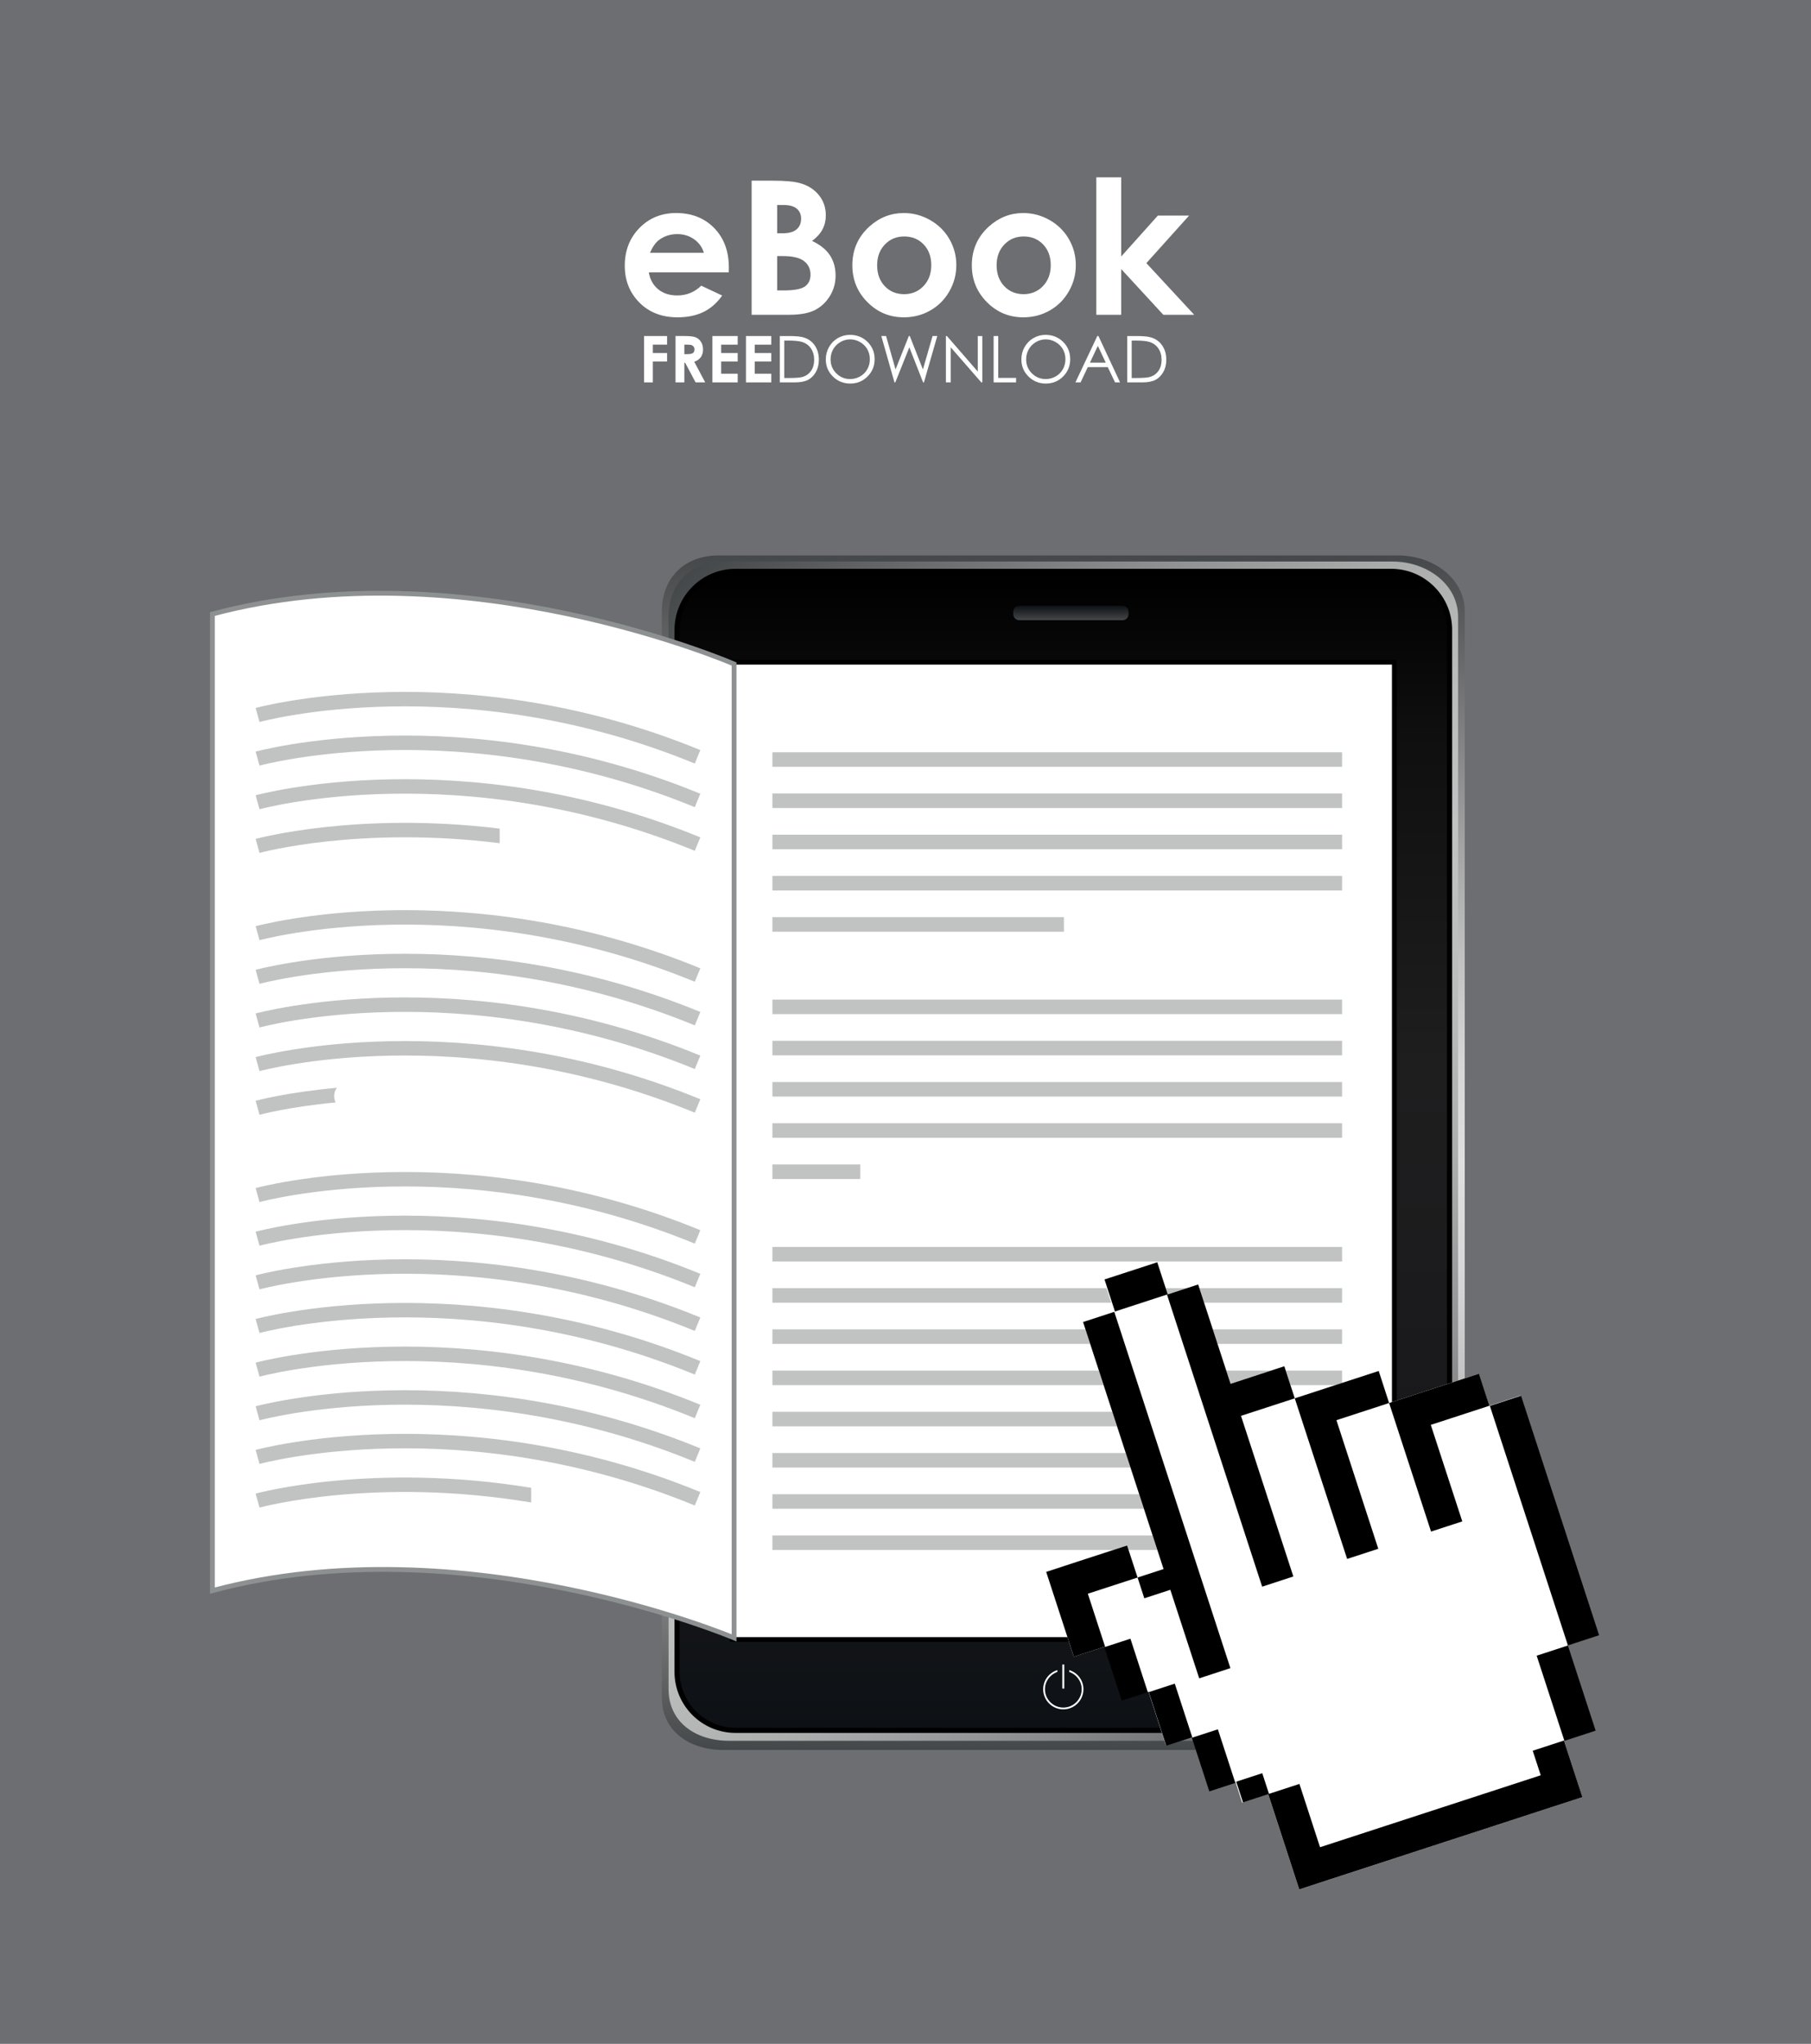<?xml version="1.0" encoding="utf-8"?>
<!-- Generator: Adobe Illustrator 27.5.0, SVG Export Plug-In . SVG Version: 6.00 Build 0)  -->
<svg version="1.1" id="Capa_1" xmlns="http://www.w3.org/2000/svg" xmlns:xlink="http://www.w3.org/1999/xlink" x="0px" y="0px"
	 viewBox="0 0 376.839 425.197" style="enable-background:new 0 0 376.839 425.197;" xml:space="preserve">
<rect x="0" y="0" style="fill:#6D6E71;" width="376.839" height="425.197"/>
<g>
	<g>
		<g>
			<path style="fill:#FFFFFF;" d="M151.643,56.666h-16.632c0.24,1.467,0.882,2.633,1.925,3.499c1.043,0.866,2.373,1.299,3.992,1.299
				c1.934,0,3.597-0.676,4.988-2.029l4.362,2.049c-1.088,1.542-2.39,2.683-3.907,3.423c-1.517,0.739-3.319,1.109-5.405,1.109
				c-3.237,0-5.873-1.021-7.908-3.063c-2.036-2.042-3.053-4.6-3.053-7.672c0-3.147,1.015-5.762,3.044-7.842
				c2.029-2.079,4.573-3.119,7.633-3.119c3.249,0,5.892,1.04,7.927,3.119c2.035,2.08,3.053,4.827,3.053,8.24L151.643,56.666z
				 M146.466,52.589c-0.342-1.15-1.017-2.086-2.023-2.807c-1.007-0.721-2.175-1.081-3.505-1.081c-1.443,0-2.71,0.404-3.799,1.214
				c-0.684,0.506-1.317,1.396-1.9,2.674H146.466z"/>
			<path style="fill:#FFFFFF;" d="M156.403,65.484V37.588h4.386c2.544,0,4.405,0.165,5.582,0.493
				c1.671,0.442,3.001,1.265,3.988,2.466c0.987,1.201,1.481,2.616,1.481,4.247c0,1.063-0.225,2.026-0.673,2.893
				c-0.449,0.866-1.179,1.679-2.19,2.437c1.694,0.797,2.933,1.792,3.717,2.987c0.784,1.194,1.176,2.607,1.176,4.238
				c0,1.568-0.405,2.996-1.215,4.286c-0.81,1.289-1.854,2.254-3.132,2.892c-1.278,0.639-3.044,0.958-5.297,0.958H156.403z
				 M161.713,42.651v5.879h1.161c1.295,0,2.256-0.271,2.884-0.815c0.628-0.543,0.942-1.283,0.942-2.219
				c0-0.872-0.298-1.564-0.895-2.076c-0.597-0.513-1.504-0.768-2.722-0.768H161.713z M161.713,53.271v7.149h1.331
				c2.206,0,3.692-0.278,4.459-0.834c0.767-0.557,1.151-1.366,1.151-2.428c0-1.201-0.45-2.149-1.351-2.845
				c-0.9-0.695-2.396-1.043-4.488-1.043H161.713z"/>
			<path style="fill:#FFFFFF;" d="M188.054,44.32c1.947,0,3.777,0.487,5.49,1.46c1.713,0.974,3.05,2.295,4.011,3.964
				c0.96,1.669,1.441,3.471,1.441,5.404c0,1.947-0.483,3.769-1.451,5.462c-0.967,1.694-2.285,3.018-3.954,3.974
				c-1.669,0.954-3.508,1.432-5.518,1.432c-2.958,0-5.484-1.053-7.576-3.158c-2.093-2.104-3.139-4.661-3.139-7.671
				c0-3.224,1.182-5.91,3.546-8.06C182.978,45.256,185.361,44.32,188.054,44.32z M188.14,49.194c-1.608,0-2.948,0.559-4.018,1.678
				c-1.07,1.119-1.605,2.551-1.605,4.296c0,1.795,0.529,3.249,1.587,4.361c1.057,1.113,2.396,1.669,4.018,1.669
				c1.621,0,2.97-0.563,4.046-1.688c1.076-1.125,1.615-2.572,1.615-4.343s-0.529-3.208-1.587-4.314
				C191.138,49.747,189.786,49.194,188.14,49.194z"/>
			<path style="fill:#FFFFFF;" d="M212.917,44.32c1.947,0,3.777,0.487,5.49,1.46c1.713,0.974,3.05,2.295,4.011,3.964
				c0.96,1.669,1.441,3.471,1.441,5.404c0,1.947-0.483,3.769-1.451,5.462c-0.967,1.694-2.285,3.018-3.954,3.974
				c-1.669,0.954-3.508,1.432-5.519,1.432c-2.958,0-5.484-1.053-7.576-3.158c-2.093-2.104-3.139-4.661-3.139-7.671
				c0-3.224,1.182-5.91,3.546-8.06C207.84,45.256,210.224,44.32,212.917,44.32z M213.002,49.194c-1.608,0-2.948,0.559-4.018,1.678
				c-1.07,1.119-1.605,2.551-1.605,4.296c0,1.795,0.529,3.249,1.586,4.361c1.057,1.113,2.396,1.669,4.018,1.669
				c1.621,0,2.97-0.563,4.046-1.688c1.076-1.125,1.615-2.572,1.615-4.343s-0.529-3.208-1.586-4.314
				C216,49.747,214.648,49.194,213.002,49.194z"/>
			<path style="fill:#FFFFFF;" d="M228.126,36.887h5.177v16.472l7.624-8.507h6.501l-8.888,9.889l9.951,10.744h-6.427l-8.762-9.51
				v9.51h-5.177V36.887z"/>
		</g>
		<g>
			<path style="fill:#FFFFFF;" d="M134.024,69.906h4.786v1.79h-2.964v1.75h2.964v1.764h-2.964v4.341h-1.822V69.906z"/>
			<path style="fill:#FFFFFF;" d="M140.567,69.906h1.945c1.065,0,1.824,0.095,2.276,0.285c0.452,0.19,0.816,0.506,1.09,0.947
				c0.275,0.441,0.413,0.964,0.413,1.567c0,0.634-0.152,1.164-0.456,1.59c-0.304,0.426-0.762,0.748-1.374,0.967l2.285,4.288h-2.007
				l-2.169-4.085h-0.168v4.085h-1.836V69.906z M142.403,73.676h0.575c0.583,0,0.986-0.076,1.205-0.229
				c0.22-0.153,0.33-0.408,0.33-0.764c0-0.21-0.054-0.394-0.163-0.549c-0.109-0.156-0.255-0.268-0.438-0.336
				c-0.183-0.067-0.518-0.102-1.007-0.102h-0.503V73.676z"/>
			<path style="fill:#FFFFFF;" d="M148.238,69.906h5.265v1.797h-3.442v1.743h3.442v1.764h-3.442v2.538h3.442v1.803h-5.265V69.906z"
				/>
			<path style="fill:#FFFFFF;" d="M155.22,69.906h5.265v1.797h-3.442v1.743h3.442v1.764h-3.442v2.538h3.442v1.803h-5.265V69.906z"/>
			<path style="fill:#FFFFFF;" d="M162.269,79.551v-9.644h1.999c1.442,0,2.489,0.116,3.141,0.348
				c0.935,0.328,1.666,0.896,2.193,1.704c0.527,0.81,0.79,1.772,0.79,2.892c0,0.966-0.209,1.816-0.626,2.551
				c-0.417,0.734-0.959,1.276-1.626,1.626c-0.667,0.35-1.601,0.524-2.803,0.524H162.269z M163.193,78.64h1.115
				c1.333,0,2.257-0.083,2.773-0.249c0.726-0.236,1.296-0.66,1.711-1.274c0.415-0.613,0.623-1.363,0.623-2.25
				c0-0.931-0.226-1.726-0.675-2.385c-0.451-0.659-1.078-1.111-1.882-1.355c-0.604-0.184-1.598-0.275-2.983-0.275h-0.682V78.64z"/>
			<path style="fill:#FFFFFF;" d="M176.854,69.664c1.46,0,2.683,0.487,3.667,1.462c0.984,0.975,1.476,2.175,1.476,3.6
				c0,1.411-0.491,2.609-1.473,3.593c-0.982,0.983-2.179,1.475-3.592,1.475c-1.43,0-2.638-0.489-3.622-1.468
				c-0.984-0.979-1.476-2.164-1.476-3.554c0-0.927,0.224-1.786,0.672-2.577c0.448-0.791,1.059-1.41,1.833-1.858
				C175.115,69.888,175.953,69.664,176.854,69.664z M176.896,70.602c-0.714,0-1.39,0.186-2.029,0.558
				c-0.639,0.372-1.138,0.873-1.497,1.502c-0.359,0.631-0.538,1.332-0.538,2.106c0,1.146,0.397,2.114,1.192,2.904
				c0.794,0.789,1.752,1.184,2.873,1.184c0.749,0,1.441-0.182,2.078-0.544c0.637-0.363,1.134-0.859,1.491-1.49
				c0.357-0.63,0.535-1.329,0.535-2.1c0-0.766-0.178-1.457-0.535-2.076c-0.357-0.619-0.859-1.114-1.507-1.486
				C178.311,70.787,177.623,70.602,176.896,70.602z"/>
			<path style="fill:#FFFFFF;" d="M183.387,69.906h0.99l1.97,6.95l2.765-6.95h0.2l2.732,6.95l2.004-6.95h0.982l-2.771,9.644h-0.179
				l-2.862-7.297l-2.917,7.297h-0.18L183.387,69.906z"/>
			<path style="fill:#FFFFFF;" d="M196.828,79.551v-9.644h0.21l6.419,7.393v-7.393h0.951v9.644h-0.216l-6.366-7.303v7.303H196.828z"
				/>
			<path style="fill:#FFFFFF;" d="M206.755,69.906h0.963v8.714h3.711v0.931h-4.674V69.906z"/>
			<path style="fill:#FFFFFF;" d="M217.55,69.664c1.46,0,2.683,0.487,3.667,1.462c0.984,0.975,1.476,2.175,1.476,3.6
				c0,1.411-0.491,2.609-1.473,3.593c-0.982,0.983-2.179,1.475-3.592,1.475c-1.43,0-2.638-0.489-3.622-1.468
				c-0.984-0.979-1.476-2.164-1.476-3.554c0-0.927,0.224-1.786,0.672-2.577c0.448-0.791,1.059-1.41,1.833-1.858
				C215.811,69.888,216.648,69.664,217.55,69.664z M217.592,70.602c-0.714,0-1.39,0.186-2.029,0.558
				c-0.639,0.372-1.138,0.873-1.497,1.502c-0.359,0.631-0.538,1.332-0.538,2.106c0,1.146,0.397,2.114,1.192,2.904
				c0.794,0.789,1.752,1.184,2.873,1.184c0.749,0,1.441-0.182,2.078-0.544c0.637-0.363,1.134-0.859,1.491-1.49
				c0.357-0.63,0.535-1.329,0.535-2.1c0-0.766-0.178-1.457-0.535-2.076c-0.357-0.619-0.859-1.114-1.507-1.486
				C219.006,70.787,218.319,70.602,217.592,70.602z"/>
			<path style="fill:#FFFFFF;" d="M228.568,69.906l4.498,9.644h-1.041l-1.517-3.173h-4.155l-1.503,3.173h-1.075l4.557-9.644H228.568
				z M228.446,71.955l-1.652,3.491h3.297L228.446,71.955z"/>
			<path style="fill:#FFFFFF;" d="M234.561,79.551v-9.644h2c1.442,0,2.489,0.116,3.141,0.348c0.935,0.328,1.666,0.896,2.193,1.704
				c0.527,0.81,0.79,1.772,0.79,2.892c0,0.966-0.208,1.816-0.626,2.551c-0.417,0.734-0.959,1.276-1.626,1.626
				c-0.667,0.35-1.601,0.524-2.803,0.524H234.561z M235.485,78.64h1.115c1.333,0,2.257-0.083,2.773-0.249
				c0.726-0.236,1.296-0.66,1.711-1.274c0.415-0.613,0.623-1.363,0.623-2.25c0-0.931-0.226-1.726-0.675-2.385
				c-0.451-0.659-1.078-1.111-1.882-1.355c-0.604-0.184-1.598-0.275-2.983-0.275h-0.682V78.64z"/>
		</g>
	</g>
	<g>
		<g>
			
				<linearGradient id="SVGID_1_" gradientUnits="userSpaceOnUse" x1="-2028.487" y1="-627.669" x2="-2276.981" y2="-627.669" gradientTransform="matrix(0 1 -1 0 -406.414 2392.538)">
				<stop  offset="0" style="stop-color:#45484A"/>
				<stop  offset="0.061" style="stop-color:#616364"/>
				<stop  offset="0.145" style="stop-color:#878788"/>
				<stop  offset="0.23" style="stop-color:#A9A9AA"/>
				<stop  offset="0.316" style="stop-color:#C4C4C4"/>
				<stop  offset="0.402" style="stop-color:#D6D7D6"/>
				<stop  offset="0.491" style="stop-color:#DEDFDE"/>
				<stop  offset="0.573" style="stop-color:#D5D6D5"/>
				<stop  offset="0.664" style="stop-color:#C0C1C0"/>
				<stop  offset="0.761" style="stop-color:#A2A2A3"/>
				<stop  offset="0.862" style="stop-color:#7C7C7E"/>
				<stop  offset="0.964" style="stop-color:#545557"/>
				<stop  offset="1" style="stop-color:#45484A"/>
			</linearGradient>
			<path style="fill:url(#SVGID_1_);" d="M150.511,364.051c-7.061,0-12.789-3.902-12.789-10.896v-225.95
				c0.003-6.993,4.699-11.648,11.761-11.648h141.493c7.065,0,13.816,4.655,13.814,11.648v225.95c0,6.993-5.723,10.896-12.783,10.896
				H150.511z"/>
			
				<linearGradient id="SVGID_00000028292685925246905500000012590127418143067028_" gradientUnits="userSpaceOnUse" x1="-2045.735" y1="-720.578" x2="-2260.044" y2="-534.282" gradientTransform="matrix(0 1 -1 0 -406.414 2392.538)">
				<stop  offset="0" style="stop-color:#45484A"/>
				<stop  offset="0.046" style="stop-color:#58595B"/>
				<stop  offset="0.133" style="stop-color:#787A7B"/>
				<stop  offset="0.221" style="stop-color:#969798"/>
				<stop  offset="0.31" style="stop-color:#ADAEAE"/>
				<stop  offset="0.399" style="stop-color:#BBBDBD"/>
				<stop  offset="0.491" style="stop-color:#C1C3C3"/>
				<stop  offset="0.576" style="stop-color:#BABCBC"/>
				<stop  offset="0.671" style="stop-color:#A9ABAB"/>
				<stop  offset="0.772" style="stop-color:#8F9192"/>
				<stop  offset="0.877" style="stop-color:#6F7071"/>
				<stop  offset="0.983" style="stop-color:#4B4E4F"/>
				<stop  offset="1" style="stop-color:#45484A"/>
			</linearGradient>
			<path style="fill:url(#SVGID_00000028292685925246905500000012590127418143067028_);" d="M151.689,362.143
				c-6.945,0-12.573-3.854-12.573-10.76V128.324c0-6.904,4.617-11.501,11.562-11.501h139.135c6.945,0,13.586,4.597,13.586,11.501
				v223.059c0,6.906-5.631,10.76-12.573,10.76H151.689z"/>
			
				<linearGradient id="SVGID_00000000205349205132041940000015789904921562208947_" gradientUnits="userSpaceOnUse" x1="-2032.566" y1="-627.671" x2="-2273.669" y2="-627.671" gradientTransform="matrix(0 1 -1 0 -406.414 2392.538)">
				<stop  offset="0" style="stop-color:#0D1115"/>
				<stop  offset="0.17" style="stop-color:#17171A"/>
				<stop  offset="0.574" style="stop-color:#1F1E1F"/>
				<stop  offset="0.861" style="stop-color:#100F10"/>
				<stop  offset="1" style="stop-color:#000000"/>
			</linearGradient>
			<path style="fill:url(#SVGID_00000000205349205132041940000015789904921562208947_);" d="M153.048,359.972
				c-6.716,0-12.158-5.442-12.158-12.155V131.023c0.001-6.711,5.442-12.153,12.158-12.153H289.47
				c6.714,0,12.154,5.442,12.154,12.153v216.794c0,6.713-5.441,12.155-12.154,12.155H153.048z"/>
			<path d="M289.47,360.51H153.048c-7.002,0-12.696-5.692-12.696-12.693V131.023c0.003-6.999,5.696-12.692,12.696-12.692H289.47
				c3.392,0,6.578,1.321,8.975,3.719c2.397,2.396,3.719,5.583,3.717,8.974v216.794C302.161,354.817,296.468,360.51,289.47,360.51z
				 M153.048,119.406c-6.408,0-11.617,5.211-11.62,11.616v216.794c0,6.408,5.212,11.618,11.62,11.618H289.47
				c6.405,0,11.617-5.21,11.617-11.618V131.023c0-3.103-1.209-6.019-3.403-8.213c-2.194-2.194-5.109-3.403-8.214-3.403H153.048z"/>
			<rect x="152.371" y="137.762" style="fill:#FFFFFF;stroke:#000000;stroke-miterlimit:10;" width="137.77" height="203.317"/>
			
				<linearGradient id="SVGID_00000142173116876552988630000013764223284052735150_" gradientUnits="userSpaceOnUse" x1="222.839" y1="129.018" x2="222.839" y2="126.018">
				<stop  offset="0" style="stop-color:#45484A"/>
				<stop  offset="0.167" style="stop-color:#3B3E40"/>
				<stop  offset="0.726" style="stop-color:#1C2023"/>
				<stop  offset="1" style="stop-color:#0D1115"/>
			</linearGradient>
			<path style="fill:url(#SVGID_00000142173116876552988630000013764223284052735150_);" d="M234.839,127.759
				c0,0.695-0.563,1.259-1.259,1.259h-21.482c-0.695,0-1.259-0.563-1.259-1.259v-0.482c0-0.695,0.564-1.259,1.259-1.259h21.482
				c0.695,0,1.259,0.563,1.259,1.259V127.759z"/>
			<g>
				<path style="fill:#FFFFFF;" d="M222.489,347.436v0.382c1.501,0.519,2.589,1.929,2.589,3.599c0,2.107-1.715,3.822-3.822,3.822
					c-2.105,0-3.818-1.716-3.818-3.822c0-1.67,1.086-3.08,2.586-3.599v-0.382c-1.705,0.529-2.957,2.101-2.957,3.98
					c0,2.311,1.878,4.191,4.189,4.191c2.31,0,4.191-1.881,4.191-4.191C225.447,349.536,224.194,347.965,222.489,347.436z"/>
				<rect x="221.051" y="346.276" style="fill:#FFFFFF;" width="0.41" height="5.007"/>
			</g>
			<path style="fill:#FFFFFF;stroke:#8E9192;stroke-miterlimit:10;" d="M152.75,340.738c0,0-56.341-23.834-108.549-9.835v-203.16
				c52.209-13.995,108.549,10.396,108.549,10.396V340.738z"/>
			<g>
				<rect x="160.725" y="242.252" style="fill:#C1C3C3;" width="18.286" height="3.026"/>
				<rect x="160.725" y="156.497" style="fill:#C1C3C3;" width="118.541" height="3.027"/>
				<rect x="160.725" y="165.072" style="fill:#C1C3C3;" width="118.541" height="3.027"/>
				<rect x="160.725" y="173.648" style="fill:#C1C3C3;" width="118.541" height="3.026"/>
				<rect x="160.725" y="182.223" style="fill:#C1C3C3;" width="118.541" height="3.027"/>
				<rect x="160.725" y="190.797" style="fill:#C1C3C3;" width="60.657" height="3.027"/>
				<rect x="160.725" y="207.95" style="fill:#C1C3C3;" width="118.541" height="3.024"/>
				<rect x="160.725" y="216.525" style="fill:#C1C3C3;" width="118.541" height="3.028"/>
				<rect x="160.725" y="225.103" style="fill:#C1C3C3;" width="118.541" height="3.023"/>
				<rect x="160.725" y="233.678" style="fill:#C1C3C3;" width="118.541" height="3.025"/>
				<rect x="160.725" y="259.404" style="fill:#C1C3C3;" width="118.541" height="3.025"/>
				<rect x="160.725" y="267.978" style="fill:#C1C3C3;" width="118.541" height="3.028"/>
				<rect x="160.725" y="276.554" style="fill:#C1C3C3;" width="118.541" height="3.024"/>
				<rect x="160.725" y="285.129" style="fill:#C1C3C3;" width="118.541" height="3.027"/>
				<rect x="160.725" y="293.704" style="fill:#C1C3C3;" width="118.541" height="3.027"/>
				<rect x="160.725" y="302.279" style="fill:#C1C3C3;" width="118.541" height="3.027"/>
				<rect x="160.725" y="310.857" style="fill:#C1C3C3;" width="118.541" height="3.025"/>
				<rect x="160.725" y="319.433" style="fill:#C1C3C3;" width="92.436" height="3.023"/>
			</g>
			<g>
				<path style="fill:#C1C3C3;" d="M144.575,158.846c-48.703-20.003-90.158-8.764-90.571-8.646l-0.815-2.915
					c0.423-0.118,42.882-11.633,92.538,8.758L144.575,158.846z"/>
				<path style="fill:#C1C3C3;" d="M144.575,167.922c-48.703-19.997-90.158-8.76-90.571-8.644l-0.815-2.914
					c0.423-0.116,42.882-11.632,92.538,8.759L144.575,167.922z"/>
				<path style="fill:#C1C3C3;" d="M144.575,177.002c-48.703-19.999-90.158-8.762-90.571-8.645l-0.815-2.91
					c0.423-0.12,42.882-11.636,92.538,8.758L144.575,177.002z"/>
				<path style="fill:#C1C3C3;" d="M144.575,204.242c-48.703-20.001-90.158-8.76-90.571-8.644l-0.815-2.915
					c0.423-0.116,42.882-11.631,92.538,8.76L144.575,204.242z"/>
				<path style="fill:#C1C3C3;" d="M144.575,213.32c-48.703-19.999-90.158-8.76-90.571-8.643l-0.815-2.914
					c0.423-0.119,42.882-11.632,92.538,8.761L144.575,213.32z"/>
				<path style="fill:#C1C3C3;" d="M144.575,222.402c-48.703-20-90.158-8.764-90.571-8.646l-0.815-2.917
					c0.423-0.114,42.882-11.631,92.538,8.762L144.575,222.402z"/>
				<path style="fill:#C1C3C3;" d="M144.575,231.48c-48.703-20-90.158-8.761-90.571-8.644l-0.815-2.915
					c0.423-0.118,42.882-11.633,92.538,8.76L144.575,231.48z"/>
				<path style="fill:#C1C3C3;" d="M144.575,258.721c-48.703-20.002-90.158-8.762-90.571-8.646l-0.815-2.913
					c0.423-0.118,42.882-11.634,92.538,8.76L144.575,258.721z"/>
				<path style="fill:#C1C3C3;" d="M144.575,267.799c-48.703-19.998-90.158-8.76-90.571-8.644l-0.815-2.913
					c0.423-0.12,42.882-11.633,92.538,8.758L144.575,267.799z"/>
				<path style="fill:#C1C3C3;" d="M144.575,276.881c-48.703-20-90.158-8.762-90.571-8.646l-0.815-2.912
					c0.423-0.12,42.882-11.635,92.538,8.758L144.575,276.881z"/>
				<path style="fill:#C1C3C3;" d="M144.575,285.959c-48.703-20-90.158-8.76-90.571-8.645l-0.815-2.912
					c0.423-0.118,42.882-11.635,92.538,8.757L144.575,285.959z"/>
				<path style="fill:#C1C3C3;" d="M144.575,295.039c-48.703-20-90.158-8.76-90.571-8.645l-0.815-2.914
					c0.423-0.116,42.882-11.632,92.538,8.759L144.575,295.039z"/>
				<path style="fill:#C1C3C3;" d="M144.575,304.117c-48.703-19.998-90.158-8.76-90.571-8.641l-0.815-2.916
					c0.423-0.12,42.882-11.633,92.538,8.757L144.575,304.117z"/>
				<path style="fill:#C1C3C3;" d="M144.575,313.2c-48.703-20.003-90.158-8.763-90.571-8.646l-0.815-2.916
					c0.423-0.118,42.882-11.633,92.538,8.76L144.575,313.2z"/>
				<path style="fill:#C1C3C3;" d="M103.977,172.384c-29.571-3.613-50.492,2.059-50.788,2.141l0.815,2.914
					c0.292-0.081,20.86-5.66,49.973-2.021C103.977,174.668,103.977,173.683,103.977,172.384z"/>
				<path style="fill:#C1C3C3;" d="M70.097,226.296c-10.462,0.958-16.747,2.662-16.908,2.708l0.815,2.915
					c0.155-0.048,6.015-1.636,15.824-2.574C69.436,228.394,69.394,227.337,70.097,226.296z"/>
				<path style="fill:#C1C3C3;" d="M110.535,309.518c-32.993-5.404-57.03,1.113-57.347,1.202l0.815,2.913
					c0.313-0.084,23.998-6.505,56.531-1.058V309.518z"/>
			</g>
		</g>
		<g>
			<polygon style="fill:#FFFFFF;" points="242.11,326.422 225.359,275.026 231.846,272.915 229.681,266.248 240.644,262.677 
				242.817,269.339 249.311,267.217 256.054,287.89 267.243,284.233 269.412,290.905 286.876,285.219 289.042,291.876 
				307.725,285.787 309.903,292.453 316.397,290.336 332.63,340.152 326.137,342.264 331.917,359.986 325.429,362.094 
				329.253,373.867 270.35,393.074 263.89,373.234 258.467,375.011 257.067,370.686 251.66,372.453 248.021,361.306 
				242.609,363.072 238.975,351.928 233.562,353.691 229.93,342.547 223.435,344.662 217.688,327.01 234.525,321.516 
				236.696,328.18 			"/>
			<g>
				<polygon points="269.124,327.963 258.23,294.547 269.419,290.903 267.245,284.229 256.062,287.888 249.317,267.217 
					242.835,269.332 262.632,330.086 				"/>
				<polygon points="320.601,369.321 274.678,384.289 270.387,371.121 263.895,373.238 268.185,386.407 270.355,393.068 
					276.849,390.946 322.779,375.978 329.267,373.867 325.429,362.094 318.935,364.217 				"/>
				
					<rect x="322.373" y="342.863" transform="matrix(0.951 -0.31 0.31 0.951 -93.11 118.316)" width="6.834" height="18.63"/>
				
					<rect x="231.614" y="341.37" transform="matrix(0.951 -0.309 0.309 0.951 -95.941 89.596)" width="5.697" height="11.723"/>
				
					<rect x="249.707" y="360.133" transform="matrix(0.951 -0.31 0.31 0.951 -101.111 96.446)" width="5.695" height="11.724"/>
				
					<rect x="257.64" y="369.694" transform="matrix(0.951 -0.31 0.31 0.951 -102.378 98.944)" width="5.692" height="4.539"/>
				<polygon points="243.526,330.735 249.534,349.152 256.023,347.031 231.862,272.908 225.368,275.03 242.119,326.418 
					236.709,328.18 238.109,332.504 				"/>
				<rect x="240.664" y="350.75" transform="matrix(0.951 -0.31 0.31 0.951 -98.56 93.064)" width="5.688" height="11.722"/>
				<polygon points="286.797,322.201 278.089,295.451 289.049,291.875 286.887,285.213 275.914,288.787 273.763,289.49 
					269.419,290.903 280.316,324.313 				"/>
				<polygon points="304.278,316.506 297.723,296.424 309.917,292.449 307.746,285.781 295.547,289.762 294.181,290.206 
					289.049,291.875 297.777,318.622 				"/>
				
					<rect x="317.866" y="290.102" transform="matrix(0.951 -0.31 0.31 0.951 -82.203 115.133)" width="6.822" height="52.39"/>
				<polygon points="236.709,328.18 234.534,321.518 224.189,324.884 219.001,326.584 217.695,327.01 223.446,344.658 
					229.941,342.541 226.36,331.549 				"/>
				
					<rect x="230.491" y="264.282" transform="matrix(0.951 -0.31 0.31 0.951 -71.293 86.293)" width="11.539" height="7.011"/>
			</g>
		</g>
	</g>
</g>
</svg>
